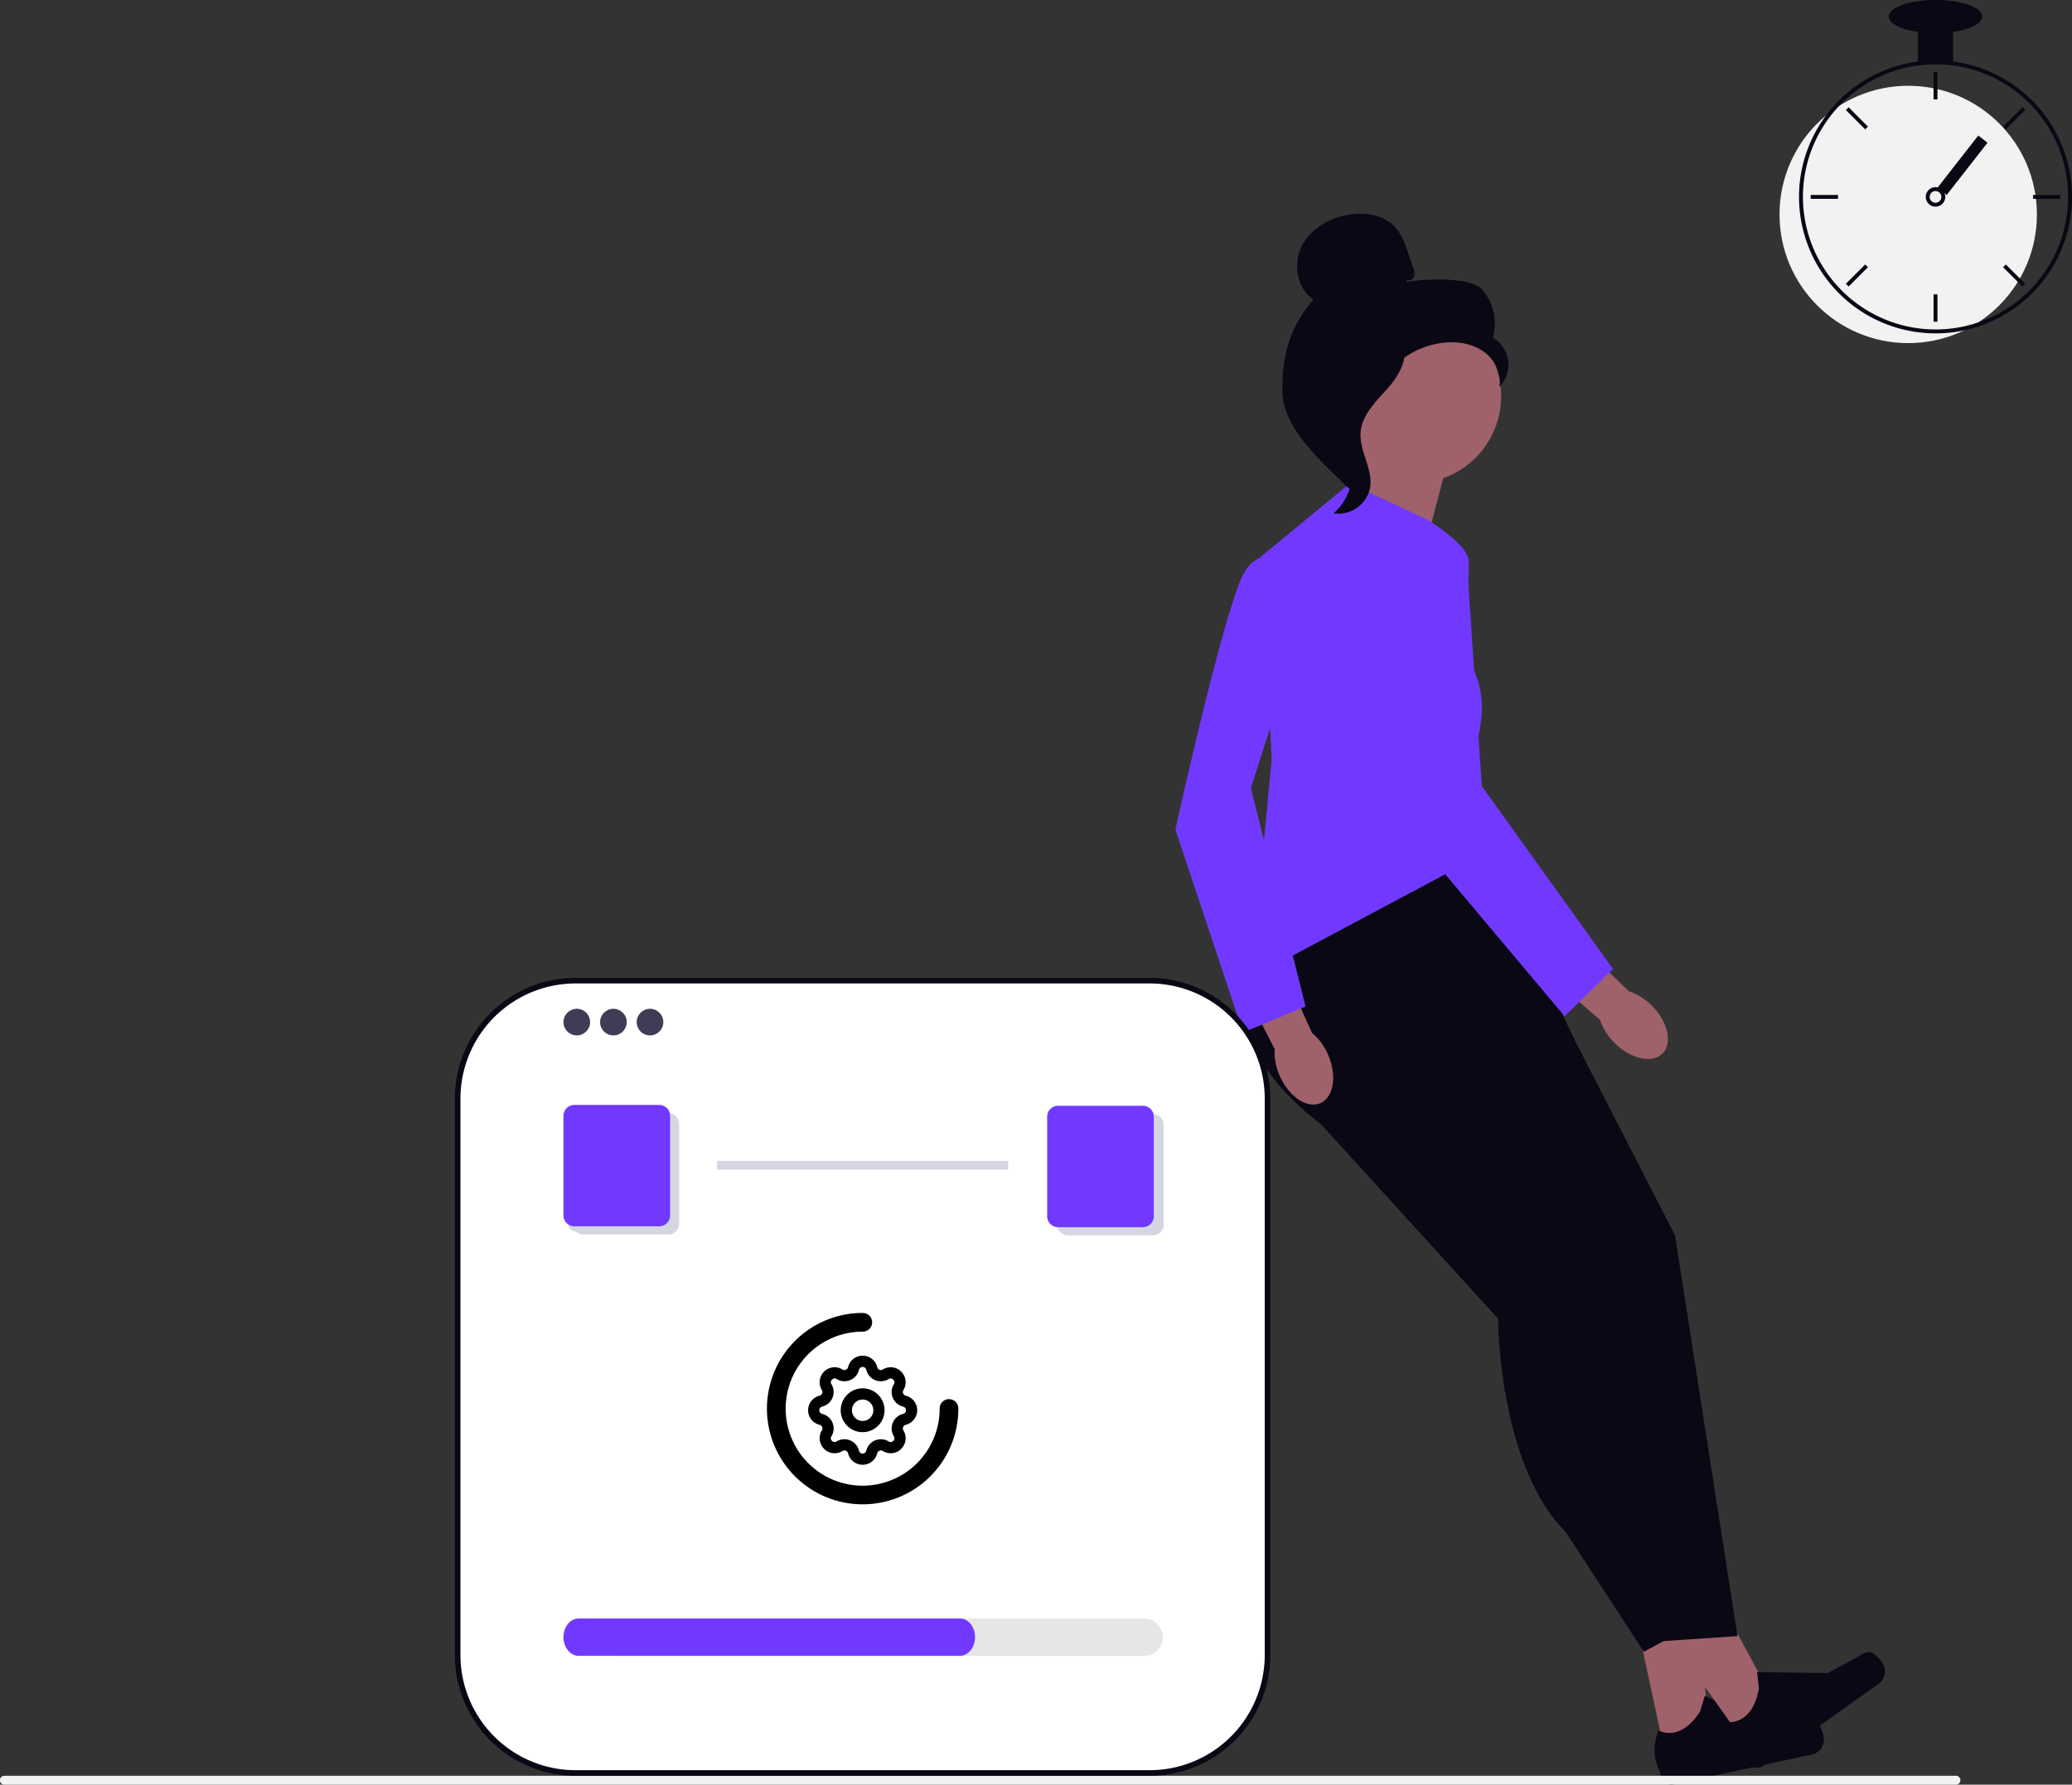 <svg xmlns="http://www.w3.org/2000/svg" width="800" height="689.157" viewBox="0 0 800 689.157" xmlns:xlink="http://www.w3.org/1999/xlink" role="img" artist="Katerina Limpitsouni" source="https://undraw.co/"><rect x="0" y="0" width="800" height="689.157" fill="#333333" stroke="none"/><g transform="translate(-483.74 -230.787)"><path d="M497.038,319.075a12.974,12.974,0,0,1-11.368-6.723l-14.614-26.458A13,13,0,0,1,483.1,266.635l26.53,1.356a13.1,13.1,0,0,1,11.31,7.92l7.747,18.322a13.005,13.005,0,0,1-7.733,17.355l-19.649,6.78a12.869,12.869,0,0,1-4.256.721Z" transform="translate(588.026 431.341)" fill="#090814"/><path d="M523.917,436.17l17.244-3.722-6.176-68.24L509.56,369.7Z" transform="translate(603.058 473.479)" fill="#9f616a"/><path d="M579.138,404.969h0c.738.786,1.652,3.641,1.877,4.7h0a5.965,5.965,0,0,1-4.588,7.106l-53.369,11.534a4.1,4.1,0,0,1-4.861-3.128l-.481-2.23s-4.091-6.112-.433-15.512c0,0,8.149,4.989,16.057-7.3l1.813-6.031,24.96,11.1,12.255-1.107c2.679-.241,4.925-1.123,6.753.866h.016Z" transform="translate(606.803 491.541)" fill="#090814"/><path d="M552.555,432.377l14.373-10.2-32.516-60.315L513.19,376.906Z" transform="translate(605.251 472.058)" fill="#9f616a"/><path d="M589.348,383.954h0a14.793,14.793,0,0,1,3.561,3.577h0a5.984,5.984,0,0,1-1.412,8.341l-44.53,31.6a4.1,4.1,0,0,1-5.695-.962l-1.315-1.861s-6.16-4.01-6.5-14.1c0,0,9.448,1.38,11.9-13.026l-.706-6.256,27.318.385,10.844-5.839c2.374-1.283,4.09-2.968,6.545-1.861Z" transform="translate(617.497 485.19)" fill="#090814"/><path d="M410.449,211.5s-24.107,32.777,24.107,69.637l98.461-31.464L497.845,176.33,466.7,159.249l-56.263,52.238h0Z" transform="translate(559.261 383.816)" fill="#090814"/><path d="M509.293,225.64l38.172,74.34,24.121,154.738-30.137,2.005L511.3,310.034,458.05,230.66l37.177-17.081" transform="translate(582.999 407.865)" fill="#090814"/><path d="M425.32,230.662v23.356l68.324,75.032s0,56.263,26.126,82.39l30.137,46.222L576.033,443.6,537.861,308.969l-68.324-88.42-44.2,10.113h-.014Z" transform="translate(568.511 410.95)" fill="#090814"/><path d="M477.973,70.743,465.1,119.807l-49.064-9.651s34.234-35.3,29.416-51.387l32.532,11.974h-.014Z" transform="translate(564.403 339.339)" fill="#9f616a"/><path d="M444.692,72.2l30.137,14.066s15.508,9.478,15.8,15.8-1.731,36.456-1.731,36.456,12.06,12.061,4.025,36.167l4.025,40.192L406.52,263.1l8.036-84.395-4.025-78.365,34.162-28.132h0Z" transform="translate(560.189 345.284)" fill="#7139FF"/><path d="M419.993,246.26c3.534,8.093,10.575,12.84,15.725,10.589s6.463-10.632,2.943-18.726a22.058,22.058,0,0,0-6.2-8.4l-15.393-34.119-15.855,7.559L418.06,236a22.03,22.03,0,0,0,1.933,10.257Z" transform="translate(557.839 399.911)" fill="#9f616a"/><path d="M442.583,96.937s-22.1-14.066-30.137,2.005S386.32,197.4,386.32,197.4l26.126,78.365,24.107-10.041L415.447,181.39l27.122-84.453h.014Z" transform="translate(551.248 353.712)" fill="#7139FF"/><path d="M514.08,236.07c6.261,6.232,14.556,8.05,18.524,4.054s2.092-12.262-4.169-18.495a22.13,22.13,0,0,0-8.858-5.525L492.7,190.049l-11.96,12.868L508.5,227.226a22.056,22.056,0,0,0,5.583,8.829h0Z" transform="translate(593.042 397.45)" fill="#9f616a"/><path d="M476.551,91.87S438.018,90.3,436.46,108.2s24.8,97.8,24.8,97.8l53.162,63.231,18.711-18.221-50.68-70.632L476.566,91.87Z" transform="translate(573.413 353.975)" fill="#7139FF"/><path d="M494.038,59.163a33.484,33.484,0,1,1-33.484-33.484,33.481,33.481,0,0,1,33.484,33.484Z" transform="translate(569.285 324.692)" fill="#9f616a"/><path d="M463.243,25.519c.967.563,2.265-.289,2.582-1.371a5.666,5.666,0,0,0-.4-3.289c-.606-1.789-1.2-3.563-1.8-5.352-1.284-3.794-2.64-7.718-5.41-10.6C454.025.547,447.36-.564,441.373.244c-7.689,1.039-15.278,5.194-18.855,12.089s-2.049,16.5,4.415,20.8c-9.219,10.56-12.421,22.332-11.916,36.326s15.768,26.891,25.722,36.759c2.222-1.342,4.241-7.66,3.015-9.954s.534-4.948-.981-7.069-2.784,1.255-1.255-.851c.967-1.327-2.8-4.371-1.371-5.165,6.939-3.837,9.247-12.493,13.6-19.115a32.552,32.552,0,0,1,23.789-14.3c5.251-.491,10.791.4,15.09,3.448s7.083,8.483,6.088,13.662a12.132,12.132,0,0,0-2.525-19A19.806,19.806,0,0,0,491.981,29.2c-4.487-4.948-22.678-4.1-29.228-2.8l.5-.866h0l-.014-.014Z" transform="translate(563.927 313.325)" fill="#090814"/><path d="M456.176,34.629c-8.67.938-14.931,8.454-20.226,15.393-3.044,4-6.247,8.411-6.16,13.445.072,5.078,3.477,9.449,5.107,14.253a21.487,21.487,0,0,1-6.247,22.635,12.467,12.467,0,0,0,14.066-9.767c1.255-7.285-4.27-14.325-3.621-21.7.577-6.492,5.7-11.483,10.041-16.345s8.439-11.3,6.434-17.5l.606-.418h0Z" transform="translate(569.985 328.654)" fill="#090814"/><path d="M756.913,519.524a1.712,1.712,0,0,1-1.717,1.717H1.717a1.717,1.717,0,1,1,0-3.433H755.2A1.712,1.712,0,0,1,756.913,519.524Z" transform="translate(483.74 398.703)" fill="#f2f2f2"/><path d="M333.7,234.558H112.041a45.513,45.513,0,0,0-45.513,45.513V495.01a45.513,45.513,0,0,0,45.513,45.513H333.7a45.513,45.513,0,0,0,45.513-45.513V280.071A45.513,45.513,0,0,0,333.7,234.558Z" transform="translate(593.591 374.509)" fill="#fff"/><path d="M333.778,541.678H112.119a46.644,46.644,0,0,1-46.591-46.591V280.149a46.644,46.644,0,0,1,46.591-46.591h221.66a46.644,46.644,0,0,1,46.591,46.591V495.087A46.644,46.644,0,0,1,333.778,541.678ZM112.119,235.714a44.486,44.486,0,0,0-44.436,44.436V495.087a44.485,44.485,0,0,0,44.436,44.435h221.66a44.485,44.485,0,0,0,44.436-44.435V280.149a44.486,44.486,0,0,0-44.436-44.436Z" transform="translate(593.841 374.83)" fill="#090814"/><circle cx="5.14" cy="5.14" r="5.14" transform="translate(701.298 620.33)" fill="#3f3d56"/><circle cx="5.14" cy="5.14" r="5.14" transform="translate(715.434 620.33)" fill="#3f3d56"/><circle cx="5.14" cy="5.14" r="5.14" transform="translate(729.568 620.33)" fill="#3f3d56"/><path d="M583.608,277.962H380.288a7.213,7.213,0,0,1,0-14.426h203.32a7.213,7.213,0,0,1,0,14.426Z" transform="translate(341.862 592.253)" fill="#e6e6e6"/><path d="M508.625,277.962H361.433c-3.237,0-5.862-3.229-5.862-7.213s2.624-7.213,5.862-7.213H508.625c3.237,0,5.862,3.229,5.862,7.213S511.863,277.962,508.625,277.962Z" transform="translate(345.723 592.225)" fill="#7139FF"/><g transform="translate(0 13.309)"><path d="M37.447,74.395A36.956,36.956,0,0,1,23.065,3.4,36.719,36.719,0,0,1,37.447.5a3.607,3.607,0,1,1,0,7.213A29.743,29.743,0,0,0,25.875,64.846a29.724,29.724,0,0,0,41.307-27.4,3.607,3.607,0,1,1,7.213,0A36.92,36.92,0,0,1,37.447,74.395Z" transform="translate(779.357 723.979)"/><g transform="translate(791.615 736.859)"><path d="M0,0H50.38V50.38H0Z" fill="none"/><path d="M22.556,1.5a5.7,5.7,0,0,1,5.619,4.418,1.455,1.455,0,0,0,2.172.9,5.735,5.735,0,0,1,8.081,2.143,5.681,5.681,0,0,1-.131,5.8,1.455,1.455,0,0,0,.9,2.171,5.782,5.782,0,0,1,0,11.238,1.455,1.455,0,0,0-.9,2.172,5.68,5.68,0,0,1,.132,5.8,5.735,5.735,0,0,1-8.08,2.145,1.455,1.455,0,0,0-2.171.9,5.782,5.782,0,0,1-11.238,0,1.455,1.455,0,0,0-2.172-.9,5.735,5.735,0,0,1-8.081-2.143,5.681,5.681,0,0,1,.131-5.8,1.455,1.455,0,0,0-.9-2.171,5.782,5.782,0,0,1,0-11.238,1.455,1.455,0,0,0,.9-2.172,5.68,5.68,0,0,1-.132-5.8,5.735,5.735,0,0,1,8.08-2.146,1.437,1.437,0,0,0,.755.216,1.457,1.457,0,0,0,1.416-1.115A5.7,5.7,0,0,1,22.556,1.5Zm7.033,9.859a5.783,5.783,0,0,1-5.62-4.421,1.454,1.454,0,0,0-2.826,0,5.777,5.777,0,0,1-8.626,3.574,1.478,1.478,0,0,0-.77-.237,1.549,1.549,0,0,0-1.288.8,1.336,1.336,0,0,0,.055,1.432,5.783,5.783,0,0,1-3.576,8.63,1.454,1.454,0,0,0,0,2.826A5.783,5.783,0,0,1,10.512,32.6a1.337,1.337,0,0,0-.054,1.433,1.549,1.549,0,0,0,1.287.8,1.475,1.475,0,0,0,.768-.236,5.783,5.783,0,0,1,8.63,3.576,1.454,1.454,0,0,0,2.826,0A5.783,5.783,0,0,1,32.6,34.6a1.477,1.477,0,0,0,.768.236,1.548,1.548,0,0,0,1.287-.8A1.336,1.336,0,0,0,34.6,32.6a5.783,5.783,0,0,1,3.576-8.63,1.454,1.454,0,0,0,0-2.826A5.783,5.783,0,0,1,34.6,12.516a1.337,1.337,0,0,0,.054-1.433,1.548,1.548,0,0,0-1.287-.8,1.476,1.476,0,0,0-.768.236A5.781,5.781,0,0,1,29.59,11.359Z" transform="translate(2.634 2.634)"/><path d="M15.961,24.423a8.461,8.461,0,1,1,8.461-8.461A8.471,8.471,0,0,1,15.961,24.423Zm-4.134-8.461a4.134,4.134,0,1,0,4.134-4.134A4.138,4.138,0,0,0,11.828,15.961Z" transform="translate(9.229 9.229)"/></g></g><ellipse cx="49.687" cy="49.686" rx="49.687" ry="49.686" transform="translate(1170.815 263.909)" fill="#f2f2f2"/><path d="M287.421,161.623a53.706,53.706,0,0,0-13.551,0,52.835,52.835,0,0,0-43.6,36.768,52.115,52.115,0,0,0-2.289,13.566c-.023.64-.038,1.287-.038,1.935a52.751,52.751,0,0,0,52.7,52.7c1.122,0,2.243-.038,3.35-.105a52.12,52.12,0,0,0,7.724-1.069,52.7,52.7,0,0,0-4.3-103.792Zm9.719,100.735h-.008A50.669,50.669,0,0,1,284,264.97c-1.107.075-2.228.113-3.35.113a51.255,51.255,0,0,1-51.192-51.192c0-.647.015-1.295.038-1.935a51.192,51.192,0,1,1,67.649,50.4Z" transform="translate(950.396 92.93)" fill="#090814"/><rect width="1.506" height="10.54" transform="translate(1230.29 258.64)" fill="#090814"/><g transform="translate(703.114 660.618)"><path d="M476.164,209.052H443.385a4.2,4.2,0,0,0-4.192,4.192v38.489a4.2,4.2,0,0,0,4.192,4.192h32.779a4.2,4.2,0,0,0,4.192-4.192V213.244A4.2,4.2,0,0,0,476.164,209.052Z" transform="translate(-437.513 -209.052)" fill="#d6d6e3"/><path d="M488.812,222.906H456.032a2.989,2.989,0,0,0-2.985,2.985V264.38a2.989,2.989,0,0,0,2.985,2.985h32.779a2.988,2.988,0,0,0,2.985-2.985V225.891A2.988,2.988,0,0,0,488.812,222.906Z" transform="translate(-453.047 -221.699)" fill="#d6d6e3"/></g><rect width="1.506" height="10.54" transform="translate(1196.439 273.286) rotate(-45)" fill="#090814"/><rect width="1.506" height="10.54" transform="translate(1182.86 307.574) rotate(-90)" fill="#090814"/><rect width="1.506" height="10.54" transform="translate(1197.504 341.423) rotate(-135)" fill="#090814"/><rect width="1.506" height="10.54" transform="translate(1258.191 280.736) rotate(-135)" fill="#090814"/><rect width="1.506" height="10.54" transform="translate(1268.684 307.574) rotate(-90)" fill="#090814"/><rect width="1.506" height="10.54" transform="translate(1257.128 333.967) rotate(-45)" fill="#090814"/><rect width="1.506" height="10.54" transform="translate(1230.29 344.463)" fill="#090814"/><path d="M312.108,240.085a3.764,3.764,0,0,0-4.517,0,3.874,3.874,0,0,0-1.077,1.265,3.764,3.764,0,1,0,5.594-1.265Zm-2.258,5.27a2.265,2.265,0,0,1-2.259-2.258,2.3,2.3,0,0,1,.4-1.28,2.256,2.256,0,1,1,1.859,3.538Z" transform="translate(921.191 63.725)" fill="#090814"/><rect width="13.551" height="13.551" transform="translate(1224.266 241.325)" fill="#090814"/><ellipse cx="18.068" cy="6.399" rx="18.068" ry="6.399" transform="translate(1212.973 230.787)" fill="#090814"/><rect width="4.517" height="25.596" transform="translate(1247.554 283.12) rotate(38)" fill="#090814"/><g transform="translate(701.296 657.457)"><path d="M476.164,209.052H443.385a4.2,4.2,0,0,0-4.192,4.192v38.489a4.2,4.2,0,0,0,4.192,4.192h32.779a4.2,4.2,0,0,0,4.192-4.192V213.244A4.2,4.2,0,0,0,476.164,209.052Z" transform="translate(-439.193 -209.052)" fill="#7139FF"/><path d="M488.812,222.906H456.032a2.989,2.989,0,0,0-2.985,2.985V264.38a2.989,2.989,0,0,0,2.985,2.985h32.779a2.988,2.988,0,0,0,2.985-2.985V225.891A2.988,2.988,0,0,0,488.812,222.906Z" transform="translate(-451.842 -221.699)" fill="#7139FF"/></g><path d="M112.5,519.524c0,.952-.114,1.717-.255,1.717H.255c-.142,0-.255-.765-.255-1.717s.114-1.717.255-1.717H112.243C112.385,517.808,112.5,518.572,112.5,519.524Z" transform="translate(760.54 161.233)" fill="#d6d6e3"/><g transform="translate(888.056 657.786)"><g transform="translate(3.833 3.159)"><path d="M476.164,209.052H443.385a4.2,4.2,0,0,0-4.192,4.192v38.489a4.2,4.2,0,0,0,4.192,4.192h32.779a4.2,4.2,0,0,0,4.192-4.192V213.244A4.2,4.2,0,0,0,476.164,209.052Z" transform="translate(-439.193 -209.052)" fill="#d6d6e3"/><path d="M488.812,222.906H456.032a2.989,2.989,0,0,0-2.985,2.985V264.38a2.989,2.989,0,0,0,2.985,2.985h32.779a2.988,2.988,0,0,0,2.985-2.985V225.891A2.988,2.988,0,0,0,488.812,222.906Z" transform="translate(-451.842 -221.699)" fill="#d6d6e3"/></g><g transform="translate(0 0)"><path d="M476.164,209.052H443.385a4.2,4.2,0,0,0-4.192,4.192v38.489a4.2,4.2,0,0,0,4.192,4.192h32.779a4.2,4.2,0,0,0,4.192-4.192V213.244A4.2,4.2,0,0,0,476.164,209.052Z" transform="translate(-439.193 -209.052)" fill="#7139FF"/><path d="M488.812,222.906H456.032a2.989,2.989,0,0,0-2.985,2.985V264.38a2.989,2.989,0,0,0,2.985,2.985h32.779a2.988,2.988,0,0,0,2.985-2.985V225.891A2.988,2.988,0,0,0,488.812,222.906Z" transform="translate(-451.842 -221.699)" fill="#7139FF"/></g></g></g></svg>